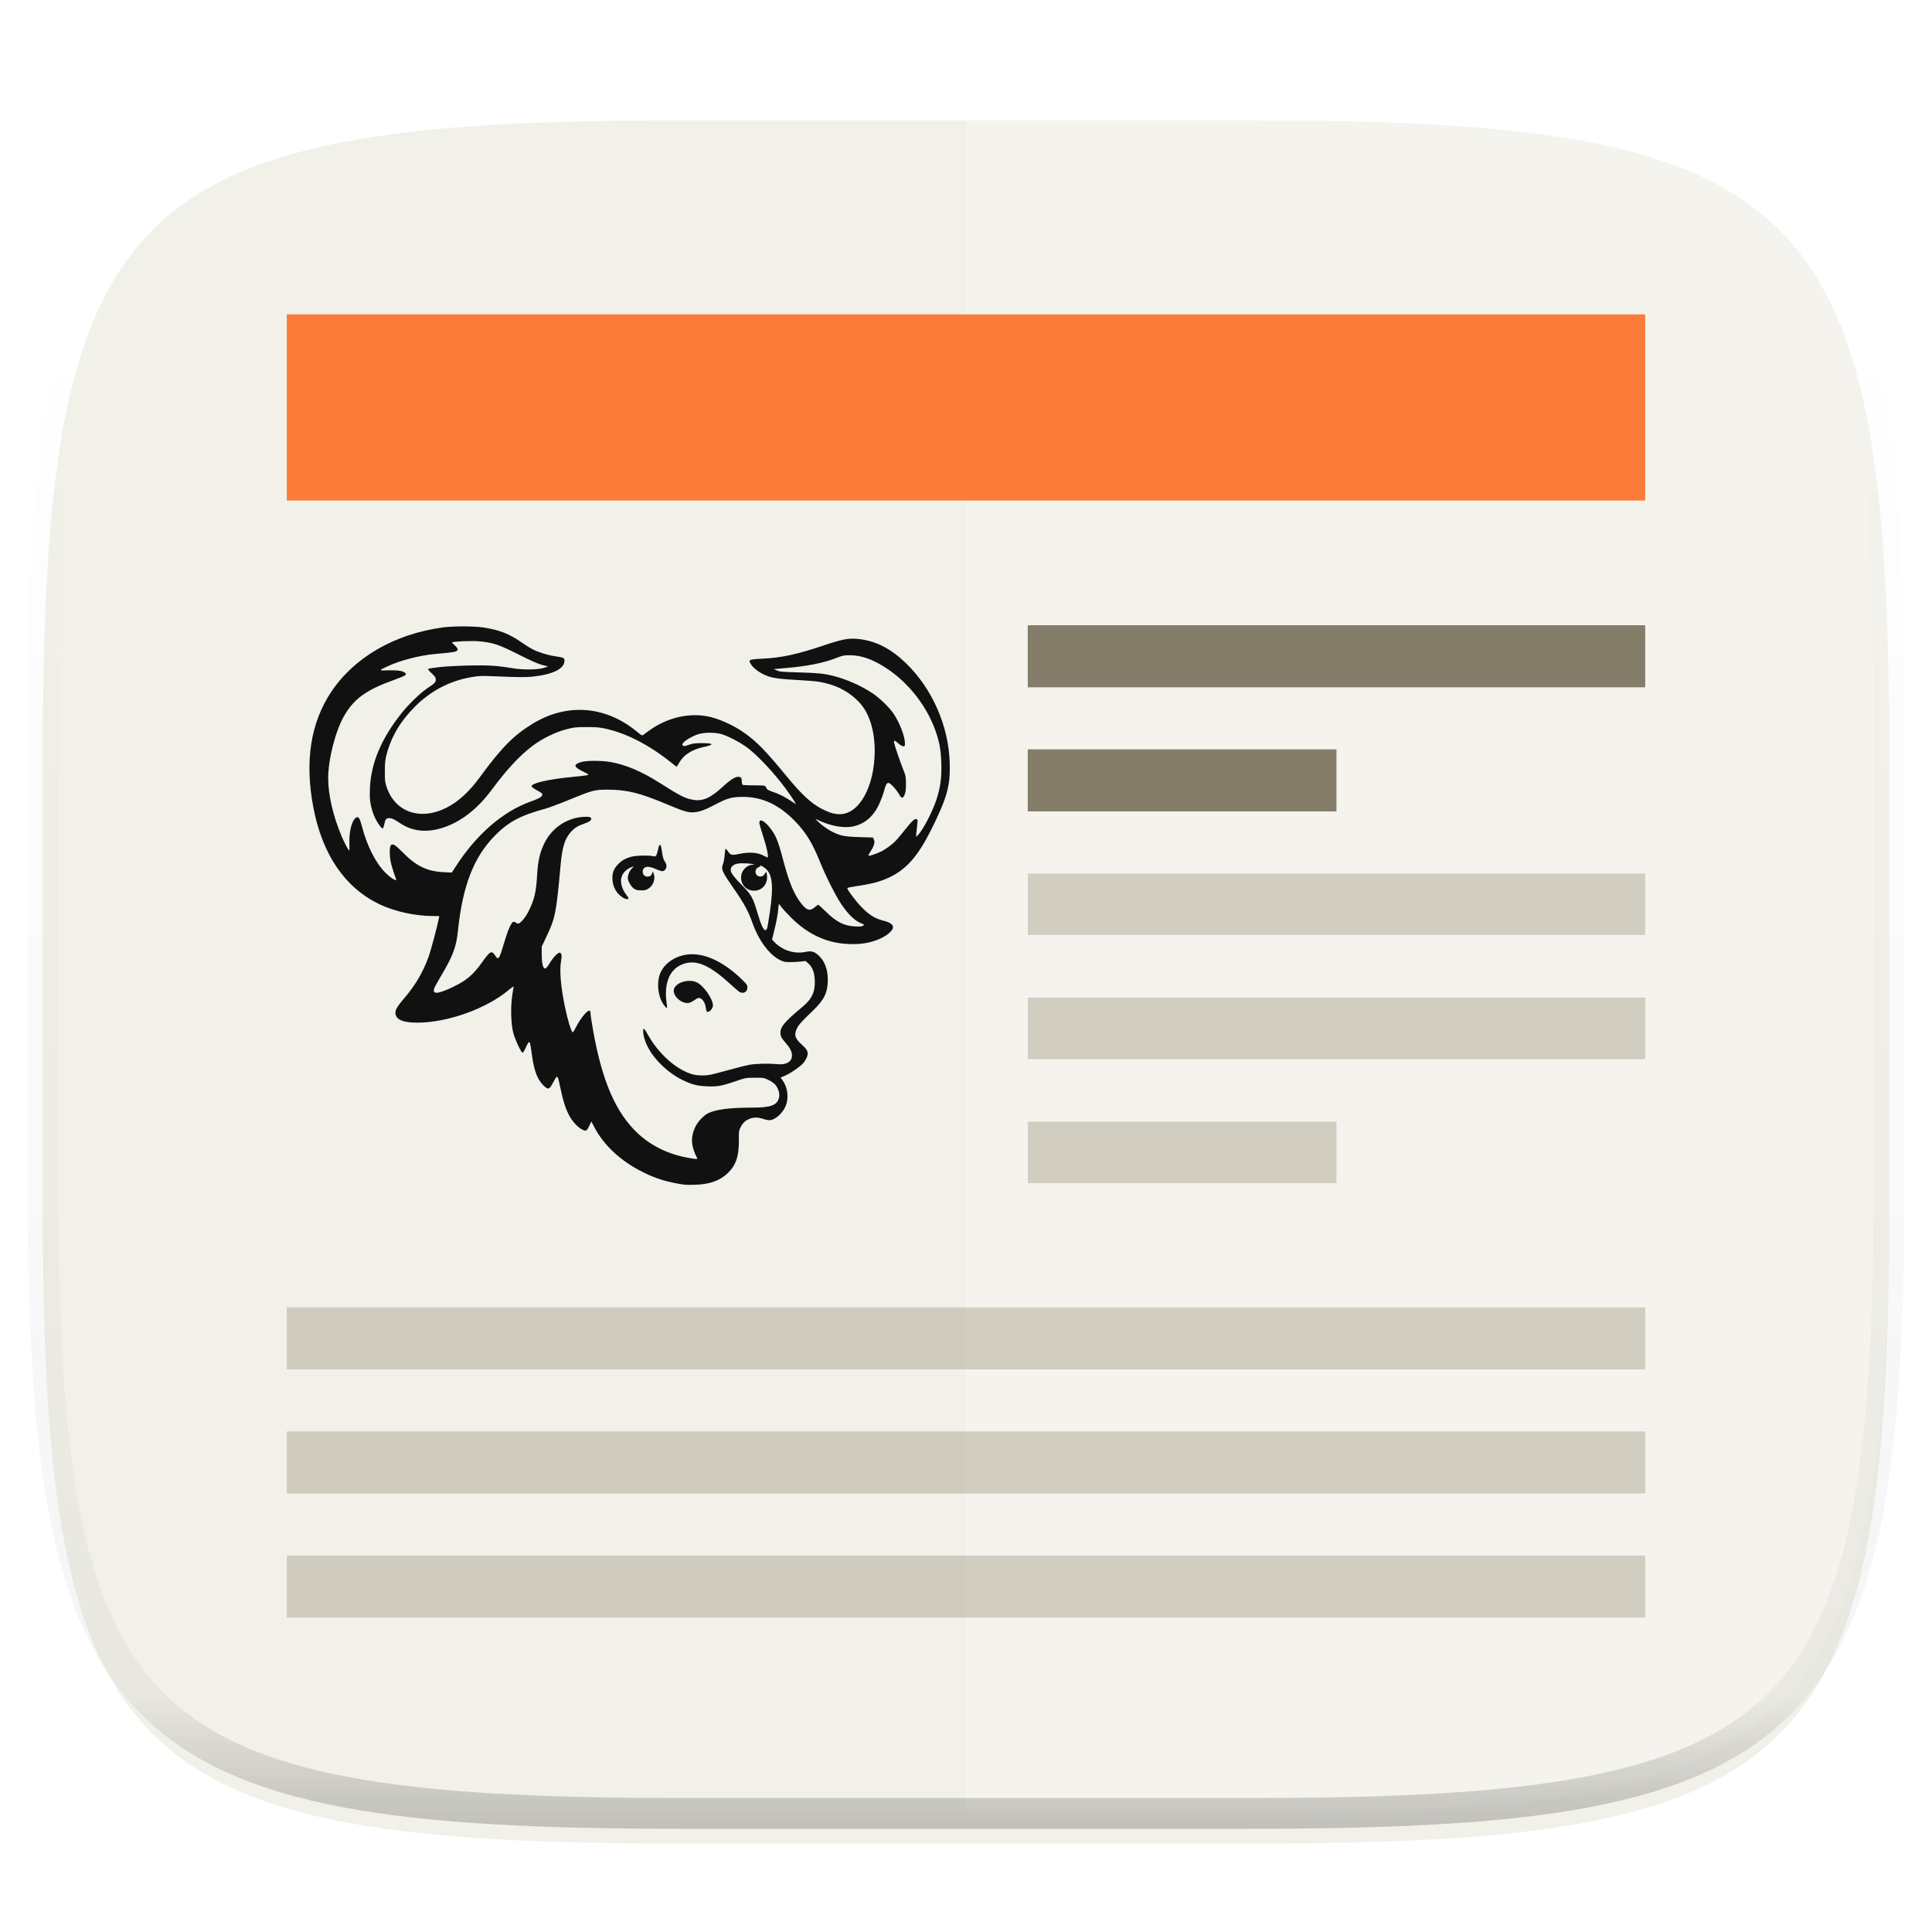 <?xml version="1.0" standalone="no"?><!-- Generator: Gravit.io --><svg xmlns="http://www.w3.org/2000/svg" xmlns:xlink="http://www.w3.org/1999/xlink" style="isolation:isolate" viewBox="0 0 256 256" width="256" height="256"><defs><filter id="YFb6DeUjEXXo3IYyVFPMAjdmp7W6Tvz1" x="-7.324" y="2.947" width="270.648" height="254.338" filterUnits="userSpaceOnUse"><feGaussianBlur xmlns="http://www.w3.org/2000/svg" in="SourceGraphic" stdDeviation="4.294"/><feOffset xmlns="http://www.w3.org/2000/svg" dx="0" dy="4" result="pf_100_offsetBlur"/><feFlood xmlns="http://www.w3.org/2000/svg" flood-color="#000000" flood-opacity="0.4"/><feComposite xmlns="http://www.w3.org/2000/svg" in2="pf_100_offsetBlur" operator="in" result="pf_100_dropShadow"/><feBlend xmlns="http://www.w3.org/2000/svg" in="SourceGraphic" in2="pf_100_dropShadow" mode="normal"/></filter></defs><g filter="url(#YFb6DeUjEXXo3IYyVFPMAjdmp7W6Tvz1)"><path d=" M 165.685 11.947 C 239.74 11.947 250.324 22.504 250.324 96.491 L 250.324 155.742 C 250.324 229.728 239.74 240.285 165.685 240.285 L 90.315 240.285 C 16.26 240.285 5.676 229.728 5.676 155.742 L 5.676 96.491 C 5.676 22.504 16.26 11.947 90.315 11.947 L 165.685 11.947 Z " id="shape" fill="rgb(241,240,233)"/></g><g opacity="0.2"><path d=" M 128 11.947 L 128 240.285 L 165.685 240.285 C 239.74 240.285 250.324 229.728 250.324 155.742 L 250.324 96.491 C 250.324 22.504 239.74 11.947 165.685 11.947 L 128 11.947 Z " id="left glass" fill="rgb(255,255,255)"/></g><g opacity="0.4"><linearGradient id="_lgradient_217" x1="0.517" y1="0" x2="0.517" y2="1"><stop offset="0%" stop-opacity="1" style="stop-color:rgb(255,255,255)"/><stop offset="12.5%" stop-opacity="0.098" style="stop-color:rgb(255,255,255)"/><stop offset="92.5%" stop-opacity="0.098" style="stop-color:rgb(0,0,0)"/><stop offset="100%" stop-opacity="0.498" style="stop-color:rgb(0,0,0)"/></linearGradient><path d=" M 165.685 11.947 C 239.74 11.947 250.324 22.504 250.324 96.491 L 250.324 155.742 C 250.324 229.728 239.74 240.285 165.685 240.285 L 90.315 240.285 C 16.26 240.285 5.676 229.728 5.676 155.742 L 5.676 96.491 C 5.676 22.504 16.26 11.947 90.315 11.947 L 165.685 11.947 Z " id="highlight" fill="none" vector-effect="non-scaling-stroke" stroke-width="4.077" stroke="url(#_lgradient_217)" stroke-linejoin="round" stroke-linecap="round" stroke-miterlimit="4"/></g><g id="akregator"><rect x="38" y="41.656" width="180" height="24.67" transform="matrix(-1,0,0,-1,256,107.982)" id="rect4276" fill="rgb(251,124,56)"/><path d=" M 136.182 91.071 L 136.182 82.847 L 218 82.847 L 218 91.071 L 136.182 91.071 Z " id="path4235" fill="rgb(132,125,106)" fill-opacity="0.997"/><path d=" M 136.182 107.517 L 136.182 99.294 L 177.091 99.294 L 177.091 107.517 L 136.182 107.517 Z " id="path4631" fill="rgb(132,125,106)" fill-opacity="0.997"/><g opacity="0.5"><path d=" M 136.182 123.888 L 136.182 115.74 L 218 115.74 L 218 123.888 L 136.182 123.888 Z " id="path4633" fill="rgb(174,167,149)" fill-opacity="0.996"/></g><g opacity="0.5"><path d=" M 38 181.451 L 38 173.228 L 218 173.228 L 218 181.451 L 38 181.451 Z " id="path4635" fill="rgb(174,167,149)" fill-opacity="0.996"/></g><g opacity="0.5"><path d=" M 136.182 140.335 L 136.182 132.187 L 218 132.187 L 218 140.335 L 136.182 140.335 Z " id="path4725" fill="rgb(174,167,149)" fill-opacity="0.996"/></g><g opacity="0.5"><path d=" M 136.182 156.781 L 136.182 148.633 L 177.091 148.633 L 177.091 156.781 L 136.182 156.781 Z " id="path4727" fill="rgb(174,167,149)" fill-opacity="0.996"/></g><g opacity="0.5"><path d=" M 38 197.898 L 38 189.674 L 218 189.674 L 218 197.898 L 38 197.898 Z " id="path4729" fill="rgb(174,167,149)" fill-opacity="0.996"/></g><g opacity="0.5"><path d=" M 38 214.344 L 38 206.121 L 218 206.121 L 218 214.344 L 38 214.344 Z " id="path4731" fill="rgb(174,167,149)" fill-opacity="0.996"/></g><path d=" M 90.692 156.981 C 88.501 156.66 87.02 156.218 85.286 155.364 C 82.299 153.894 80.026 151.801 78.747 149.343 L 78.359 148.597 L 78.109 149.127 C 77.759 149.865 77.679 149.916 77.201 149.7 C 76.591 149.425 75.824 148.6 75.389 147.75 C 74.922 146.838 74.611 145.867 74.282 144.286 C 73.993 142.902 73.907 142.635 73.766 142.682 C 73.711 142.7 73.491 143.05 73.278 143.459 C 72.811 144.355 72.656 144.417 72.111 143.924 C 71.267 143.16 70.795 141.996 70.508 139.968 C 70.248 138.137 70.238 138.09 70.103 138.09 C 70.035 138.09 69.843 138.405 69.675 138.79 C 69.507 139.175 69.314 139.49 69.245 139.49 C 69.053 139.49 68.214 137.676 67.993 136.783 C 67.711 135.648 67.648 133.548 67.851 132.069 C 67.936 131.453 68.03 130.868 68.06 130.768 C 68.095 130.652 67.842 130.814 67.365 131.212 C 64.439 133.657 59.31 135.492 55.369 135.505 C 53.621 135.51 52.738 135.224 52.462 134.562 C 52.245 134.042 52.476 133.542 53.462 132.396 C 55.001 130.606 55.983 128.957 56.769 126.843 C 57.061 126.058 57.956 122.712 58.15 121.686 L 58.207 121.382 L 57.393 121.381 C 54.995 121.376 52.253 120.769 50.237 119.796 C 45.707 117.612 42.726 113.246 41.531 107.047 C 40.35 100.915 41.139 95.792 43.903 91.655 C 46.946 87.099 52.276 84.019 58.628 83.145 C 60.06 82.948 62.823 82.952 64.112 83.153 C 66.173 83.475 67.454 83.976 69.078 85.097 C 69.637 85.483 70.315 85.909 70.585 86.045 C 71.325 86.418 72.614 86.82 73.45 86.939 C 74.614 87.105 74.801 87.184 74.801 87.513 C 74.801 88.6 73.356 89.34 70.625 89.652 C 69.703 89.758 68.857 89.749 65.015 89.593 C 63.799 89.544 63.394 89.565 62.451 89.725 C 59.621 90.208 57.094 91.527 54.998 93.615 C 53.095 95.51 51.874 97.555 51.241 99.908 C 51.035 100.677 51.001 100.998 50.997 102.202 C 50.994 103.494 51.013 103.659 51.251 104.348 C 52.377 107.613 55.688 108.757 59.097 107.059 C 60.694 106.264 62.149 104.942 63.574 102.994 C 66.47 99.034 68.103 97.387 70.658 95.85 C 75.214 93.11 80.316 93.539 84.476 97.013 C 84.997 97.449 85.083 97.49 85.234 97.379 C 85.328 97.311 85.671 97.059 85.998 96.82 C 88.227 95.186 91 94.472 93.534 94.88 C 95.07 95.128 97.138 96.04 98.707 97.163 C 100.325 98.321 101.446 99.479 104.314 102.955 C 106.301 105.365 107.544 106.499 109.005 107.237 C 109.891 107.684 110.541 107.872 111.234 107.884 C 113.842 107.928 115.903 104.217 115.902 99.483 C 115.901 96.752 115.168 94.449 113.858 93.067 C 112.47 91.601 110.787 90.735 108.58 90.35 C 108.15 90.274 106.947 90.169 105.908 90.117 C 103.522 89.995 102.491 89.868 101.771 89.607 C 100.714 89.223 99.782 88.548 99.449 87.924 C 99.277 87.601 99.275 87.575 99.427 87.463 C 99.529 87.387 100.076 87.322 100.918 87.284 C 103.503 87.167 105.542 86.732 109.099 85.538 C 111.724 84.657 112.516 84.517 113.909 84.688 C 116.127 84.961 118.074 85.972 120.039 87.871 C 123.524 91.24 125.697 96.183 125.845 101.082 C 125.937 104.134 125.492 105.729 123.356 110 C 121.661 113.388 120.148 115.129 117.967 116.199 C 116.761 116.79 115.542 117.121 113.456 117.423 C 112.802 117.518 112.267 117.631 112.267 117.674 C 112.267 117.919 113.462 119.503 114.223 120.266 C 115.237 121.283 115.966 121.719 117.16 122.024 C 117.911 122.215 118.325 122.506 118.325 122.84 C 118.325 123.363 117.372 124.127 116.17 124.566 C 115 124.993 113.92 125.145 112.454 125.088 C 109.549 124.975 107.025 123.806 104.765 121.526 C 104.201 120.958 103.635 120.336 103.507 120.145 C 103.378 119.953 103.248 119.797 103.217 119.796 C 103.187 119.796 103.136 120.163 103.105 120.612 C 103.073 121.062 102.879 122.121 102.673 122.966 L 102.298 124.503 L 102.599 124.816 C 103.684 125.943 105.261 126.44 106.765 126.128 C 107.511 125.974 107.884 126.074 108.445 126.579 C 109.262 127.314 109.688 128.43 109.688 129.829 C 109.688 131.479 109.221 132.468 107.796 133.836 C 106.24 135.33 105.851 135.76 105.603 136.259 C 105.181 137.108 105.329 137.607 106.246 138.418 C 107.009 139.093 107.157 139.457 106.92 140.079 C 106.834 140.304 106.616 140.661 106.435 140.873 C 106.039 141.337 104.676 142.267 103.954 142.566 L 103.432 142.783 L 103.699 143.153 C 104.312 144.001 104.514 145.235 104.208 146.268 C 103.916 147.25 102.937 148.263 102.134 148.414 C 101.901 148.457 101.608 148.415 101.178 148.277 C 100.451 148.042 99.95 148.024 99.416 148.213 C 98.825 148.422 98.41 148.791 98.136 149.351 C 97.903 149.83 97.889 149.933 97.902 151.069 C 97.927 153.158 97.531 154.364 96.477 155.404 C 95.443 156.423 94.055 156.93 92.136 156.987 C 91.495 157.006 90.845 157.004 90.692 156.981 L 90.692 156.981 Z  M 92.396 153.514 C 91.551 151.85 91.479 150.713 92.13 149.32 C 92.448 148.641 93.204 147.828 93.805 147.521 C 94.782 147.022 96.68 146.771 99.499 146.769 C 102.185 146.768 102.984 146.474 103.234 145.395 C 103.342 144.928 103.136 144.218 102.761 143.764 C 102.597 143.566 102.208 143.287 101.85 143.111 C 101.239 142.81 101.2 142.803 100.013 142.807 C 98.801 142.811 98.799 142.812 97.402 143.291 C 95.622 143.901 95.001 144.008 93.636 143.941 C 92.334 143.878 91.73 143.723 90.505 143.138 C 88.295 142.084 86.229 139.959 85.519 138.011 C 85.282 137.362 85.203 136.943 85.23 136.48 C 85.248 136.168 85.411 136.32 85.782 136.993 C 87.213 139.59 89.564 141.708 91.722 142.344 C 92.372 142.535 93.437 142.554 94.233 142.389 C 94.541 142.325 95.608 142.045 96.605 141.767 C 97.603 141.489 98.777 141.192 99.215 141.107 C 100.08 140.939 101.826 140.893 102.947 141.008 C 104.187 141.136 104.962 140.68 104.942 139.833 C 104.931 139.334 104.673 138.837 104.067 138.145 C 103.527 137.529 103.413 137.297 103.413 136.806 C 103.413 136.043 104.04 135.313 106.294 133.448 C 107.612 132.358 108.05 131.394 107.958 129.783 C 107.902 128.805 107.639 128.144 107.117 127.672 L 106.742 127.333 L 106.126 127.407 C 105.788 127.448 105.154 127.484 104.718 127.486 C 104.034 127.489 103.852 127.453 103.379 127.224 C 101.916 126.514 100.492 124.57 99.641 122.123 C 99.17 120.768 98.568 119.67 97.273 117.8 C 95.625 115.423 95.515 115.169 95.817 114.446 C 95.893 114.262 95.983 113.752 96.017 113.311 C 96.051 112.87 96.108 112.491 96.144 112.469 C 96.18 112.446 96.31 112.583 96.433 112.773 C 96.786 113.317 96.949 113.358 97.942 113.15 C 99.182 112.889 100.289 112.946 101.037 113.309 C 101.344 113.458 101.634 113.598 101.68 113.62 C 101.897 113.724 101.628 112.354 101.142 110.875 C 100.853 109.999 100.617 109.168 100.617 109.029 C 100.617 108.452 101.211 108.698 101.927 109.572 C 102.774 110.606 103.065 111.291 103.749 113.869 C 104.546 116.871 105.154 118.37 106.066 119.584 C 106.851 120.631 107.297 120.78 107.955 120.216 C 108.165 120.036 108.374 119.889 108.42 119.889 C 108.466 119.889 108.922 120.299 109.433 120.799 C 110.858 122.195 111.84 122.688 113.339 122.758 C 113.989 122.789 114.22 122.766 114.364 122.657 C 114.546 122.52 114.544 122.514 114.271 122.414 C 113.311 122.061 112.403 121.204 111.423 119.726 C 110.677 118.603 109.369 115.988 108.631 114.149 C 107.684 111.787 106.822 110.365 105.489 108.962 C 103.303 106.661 101.062 105.591 98.427 105.59 C 97.005 105.59 96.37 105.761 94.89 106.543 C 93.456 107.301 92.774 107.557 91.996 107.63 C 91.229 107.701 90.633 107.529 88.433 106.599 C 84.812 105.069 83.099 104.643 80.533 104.634 C 78.799 104.627 78.511 104.703 75.393 105.986 C 74.154 106.496 72.749 107.02 72.27 107.151 C 68.936 108.064 67.384 108.892 65.572 110.729 C 62.776 113.562 61.295 117.376 60.681 123.327 C 60.46 125.472 60.023 126.645 58.47 129.269 C 58.136 129.834 57.771 130.478 57.659 130.7 C 57.108 131.79 57.817 131.826 59.941 130.817 C 61.801 129.933 62.679 129.195 63.886 127.499 C 64.953 126.001 65.143 125.904 65.614 126.616 C 66.058 127.287 66.134 127.174 66.831 124.814 C 67.298 123.232 67.764 122.193 68.028 122.144 C 68.121 122.127 68.275 122.183 68.37 122.269 C 68.475 122.365 68.616 122.403 68.728 122.367 C 69.038 122.269 69.647 121.527 70.009 120.806 C 70.803 119.228 71.046 118.213 71.169 115.969 C 71.271 114.103 71.536 112.94 72.136 111.722 C 73.111 109.743 75.042 108.416 77.191 108.248 C 78.016 108.184 78.343 108.256 78.343 108.502 C 78.343 108.726 78.07 108.912 77.401 109.143 C 76.569 109.429 76.174 109.669 75.7 110.178 C 74.857 111.08 74.5 112.196 74.282 114.616 C 73.701 121.059 73.589 121.618 72.362 124.206 L 71.776 125.443 L 71.784 126.516 C 71.793 127.705 71.95 128.336 72.237 128.336 C 72.343 128.336 72.546 128.1 72.799 127.683 C 73.278 126.89 73.886 126.236 74.142 126.236 C 74.407 126.236 74.478 126.606 74.349 127.311 C 74.118 128.562 74.293 130.671 74.852 133.388 C 75.232 135.234 75.71 136.783 75.9 136.783 C 75.947 136.783 76.136 136.478 76.323 136.106 C 76.927 134.898 77.88 133.766 78.152 133.934 C 78.206 133.967 78.249 134.133 78.249 134.302 C 78.249 134.472 78.397 135.446 78.577 136.467 C 79.767 143.222 81.577 147.412 84.489 150.156 C 86.179 151.747 88.401 152.87 90.785 153.336 C 92.075 153.588 92.455 153.63 92.396 153.514 L 92.396 153.514 Z  M 93.594 133.913 C 93.569 133.823 93.52 133.572 93.487 133.355 C 93.41 132.859 93.092 132.379 92.764 132.263 C 92.551 132.188 92.449 132.221 92.09 132.479 C 91.857 132.647 91.535 132.821 91.374 132.867 C 90.433 133.138 89.093 132.003 89.291 131.102 C 89.487 130.207 91.219 129.662 92.302 130.155 C 93.207 130.566 94.466 132.348 94.466 133.219 C 94.466 133.78 93.723 134.371 93.594 133.913 L 93.594 133.913 Z  M 88.044 133.264 C 87.178 132.213 86.938 130.124 87.536 128.845 C 88.256 127.303 90.097 126.331 92.064 126.453 C 93.993 126.573 96.17 127.724 98.245 129.723 C 98.96 130.412 99.034 130.515 99.034 130.833 C 99.033 131.501 98.407 131.774 97.857 131.347 C 97.709 131.233 97.106 130.703 96.517 130.17 C 93.785 127.703 91.995 127.046 90.22 127.86 C 88.68 128.566 87.983 130.385 88.321 132.819 C 88.376 133.213 88.402 133.554 88.379 133.577 C 88.355 133.6 88.205 133.459 88.044 133.264 L 88.044 133.264 Z  M 82.574 118.965 C 81.717 118.442 81.207 117.574 81.153 116.547 C 81.108 115.681 81.296 115.158 81.875 114.539 C 82.369 114.009 82.95 113.69 83.77 113.496 C 84.414 113.344 85.926 113.314 86.478 113.442 C 86.787 113.514 86.847 113.499 86.96 113.323 C 87.031 113.213 87.139 112.86 87.201 112.539 C 87.269 112.191 87.362 111.955 87.432 111.955 C 87.567 111.955 87.608 112.1 87.758 113.117 C 87.834 113.634 87.935 113.947 88.091 114.153 C 88.449 114.622 88.355 115.234 87.899 115.408 C 87.731 115.471 87.511 115.417 86.949 115.171 C 86.106 114.802 85.607 114.76 85.333 115.036 C 84.951 115.418 85.222 116.156 85.744 116.156 C 86.108 116.156 86.278 116.052 86.403 115.754 L 86.52 115.474 L 86.636 115.825 C 86.855 116.49 86.569 117.29 85.963 117.711 C 85.637 117.937 85.491 117.976 84.961 117.976 C 84.453 117.976 84.278 117.933 83.996 117.742 C 83.627 117.492 83.189 116.741 83.189 116.358 C 83.189 115.928 83.406 115.406 83.72 115.082 C 84.014 114.779 84.019 114.763 83.798 114.848 C 83.021 115.144 82.514 115.638 82.345 116.267 C 82.164 116.942 82.42 117.845 83.001 118.58 C 83.155 118.776 83.282 118.982 83.282 119.039 C 83.282 119.2 82.892 119.16 82.574 118.965 L 82.574 118.965 Z  M 101.641 123.019 C 101.69 122.892 101.856 121.915 102.012 120.846 C 102.519 117.37 102.357 115.842 101.4 115.052 C 101.117 114.818 100.564 114.547 100.75 114.732 C 100.781 114.764 100.68 114.843 100.525 114.908 C 99.822 115.204 100.062 116.212 100.818 116.139 C 101.043 116.117 101.179 116.027 101.331 115.8 L 101.539 115.49 L 101.602 115.829 C 101.826 117.024 101.06 118.022 99.918 118.022 C 98.94 118.022 98.194 117.267 98.194 116.275 C 98.194 115.45 98.82 114.702 99.604 114.589 L 100.012 114.53 L 99.592 114.463 C 99.362 114.426 98.837 114.393 98.427 114.389 C 97.581 114.382 97.12 114.552 96.897 114.954 C 96.649 115.403 96.935 115.888 98.22 117.193 C 99.534 118.527 99.755 118.904 100.295 120.729 C 100.832 122.549 101.146 123.249 101.423 123.249 C 101.495 123.249 101.593 123.146 101.641 123.019 L 101.641 123.019 Z  M 52.477 116.459 C 52.28 115.988 51.878 114.713 51.776 114.232 C 51.594 113.376 51.606 112.184 51.798 111.992 C 52.042 111.747 52.372 111.941 53.269 112.856 C 55.135 114.759 56.558 115.459 58.785 115.567 L 59.872 115.62 L 60.402 114.797 C 63.103 110.604 66.583 107.569 70.188 106.261 C 71.257 105.873 71.696 105.651 71.809 105.44 C 71.938 105.199 71.843 105.098 71.117 104.7 C 70.761 104.505 70.456 104.279 70.441 104.197 C 70.361 103.785 72.655 103.254 75.826 102.95 C 77.536 102.787 77.971 102.723 77.967 102.635 C 77.966 102.602 77.622 102.407 77.202 102.202 C 75.994 101.61 75.947 101.292 77.02 100.973 C 77.734 100.761 79.748 100.765 80.952 100.98 C 82.888 101.327 85.017 102.224 87.241 103.631 C 90.225 105.519 90.733 105.778 91.849 105.98 C 93.082 106.204 94.167 105.732 95.716 104.297 C 96.97 103.135 97.66 102.759 98.103 102.996 C 98.244 103.072 98.287 103.192 98.287 103.506 C 98.287 103.733 98.34 103.951 98.404 103.993 C 98.468 104.034 99.165 104.068 99.954 104.068 C 101.488 104.068 101.379 104.037 101.621 104.544 C 101.66 104.626 101.985 104.787 102.343 104.902 C 103.101 105.145 103.993 105.584 104.718 106.072 C 105.458 106.568 105.507 106.594 105.415 106.44 C 103.925 103.929 100.981 100.544 98.986 99.046 C 98.021 98.322 96.373 97.473 95.491 97.247 C 94.626 97.025 93.278 97.044 92.509 97.289 C 91.808 97.512 90.881 98.038 90.568 98.391 C 90.375 98.608 90.367 98.65 90.493 98.776 C 90.619 98.902 90.702 98.893 91.269 98.694 C 91.79 98.51 92.087 98.47 92.928 98.469 C 94.59 98.468 94.715 98.659 93.259 98.976 C 91.662 99.324 90.582 100.024 89.972 101.105 C 89.82 101.375 89.678 101.595 89.658 101.595 C 89.637 101.595 89.364 101.388 89.051 101.135 C 86.074 98.733 83.019 97.151 80.174 96.537 C 79.408 96.372 78.935 96.335 77.69 96.339 C 76.279 96.344 76.06 96.368 75.034 96.635 C 73.576 97.015 71.834 97.871 70.562 98.832 C 68.851 100.127 67.164 101.943 65.136 104.675 C 63.274 107.184 61.133 108.855 58.766 109.647 C 56.639 110.359 54.718 110.186 53.119 109.141 C 52.175 108.524 51.93 108.409 51.564 108.409 C 51.165 108.409 51.067 108.525 50.934 109.162 C 50.876 109.441 50.797 109.703 50.758 109.745 C 50.572 109.945 49.734 108.659 49.413 107.68 C 49.046 106.56 48.953 105.808 49.014 104.448 C 49.163 101.07 50.549 97.809 53.276 94.415 C 54.193 93.273 55.741 91.786 56.632 91.191 C 57.641 90.518 57.745 90.41 57.745 90.048 C 57.745 89.787 57.657 89.65 57.233 89.25 C 56.951 88.984 56.72 88.737 56.72 88.7 C 56.72 88.589 56.992 88.536 58.351 88.385 C 59.069 88.305 60.746 88.215 62.079 88.185 C 64.668 88.126 65.885 88.2 67.898 88.541 C 69.329 88.783 71.375 88.752 72.141 88.477 L 72.603 88.31 L 71.82 88.103 C 71.277 87.959 70.321 87.534 68.702 86.718 C 66.083 85.396 65.345 85.151 63.462 84.976 C 62.48 84.884 60.038 84.988 59.899 85.127 C 59.876 85.15 60.032 85.319 60.246 85.502 C 60.46 85.686 60.635 85.911 60.635 86.004 C 60.635 86.37 60.494 86.401 57.619 86.66 C 55.601 86.841 53.057 87.501 51.378 88.278 C 50.141 88.85 50.143 88.87 51.426 88.824 C 52.657 88.78 53.437 88.9 53.681 89.17 C 53.821 89.325 53.82 89.349 53.667 89.488 C 53.576 89.57 52.894 89.854 52.152 90.118 C 48.568 91.392 46.915 92.584 45.616 94.828 C 44.451 96.84 43.485 100.602 43.486 103.121 C 43.487 105.35 44.129 108.113 45.276 110.835 C 45.637 111.69 46.181 112.702 46.28 112.702 C 46.307 112.702 46.314 112.261 46.297 111.722 C 46.246 110.153 46.62 108.71 47.173 108.348 C 47.5 108.134 47.658 108.364 47.953 109.482 C 48.64 112.093 49.74 114.28 51.029 115.596 C 51.802 116.385 52.662 116.897 52.477 116.459 L 52.477 116.459 Z  M 116.681 112.863 C 117.365 112.538 118.219 111.907 118.782 111.311 C 118.956 111.126 119.491 110.483 119.97 109.881 C 120.885 108.732 121.206 108.443 121.46 108.54 C 121.588 108.59 121.603 108.688 121.553 109.134 C 121.52 109.428 121.466 109.942 121.433 110.275 L 121.373 110.882 L 121.587 110.695 C 122.184 110.173 123.518 107.656 124.055 106.037 C 124.608 104.368 124.787 103.064 124.728 101.128 C 124.671 99.281 124.47 98.216 123.872 96.601 C 122.725 93.503 120.433 90.569 117.71 88.713 C 115.824 87.427 114.223 86.83 112.64 86.823 C 111.841 86.819 111.673 86.851 110.916 87.15 C 109.138 87.852 106.951 88.286 103.926 88.538 L 102.528 88.655 L 102.947 88.842 C 103.318 89.008 103.656 89.038 105.837 89.098 C 108.369 89.168 109.171 89.249 110.42 89.562 C 112.155 89.997 114.108 90.861 115.602 91.855 C 116.561 92.492 117.855 93.747 118.416 94.584 C 119.216 95.777 119.91 97.592 119.91 98.49 C 119.91 98.846 119.887 98.888 119.69 98.888 C 119.566 98.888 119.285 98.725 119.047 98.515 C 118.527 98.057 118.404 98.042 118.481 98.445 C 118.56 98.858 119.252 100.885 119.685 101.968 C 120.014 102.792 120.04 102.924 120.044 103.835 C 120.048 104.572 120.007 104.925 119.879 105.259 C 119.651 105.851 119.455 105.84 119.117 105.217 C 118.972 104.95 118.638 104.509 118.374 104.237 C 117.641 103.478 117.484 103.547 117.151 104.775 C 117.02 105.259 116.708 106.089 116.457 106.619 C 115.674 108.272 114.464 109.259 112.884 109.534 C 111.733 109.734 110.13 109.448 108.655 108.778 L 108.032 108.495 L 108.309 108.786 C 108.72 109.219 109.633 109.887 110.216 110.181 C 111.335 110.747 111.887 110.859 113.851 110.919 L 115.667 110.975 L 115.796 111.244 C 115.962 111.592 115.827 112.09 115.383 112.771 C 115.207 113.039 115.063 113.298 115.063 113.346 C 115.063 113.478 115.936 113.218 116.681 112.863 L 116.681 112.863 Z " id="gnu" fill="rgb(17,17,17)"/></g></svg>